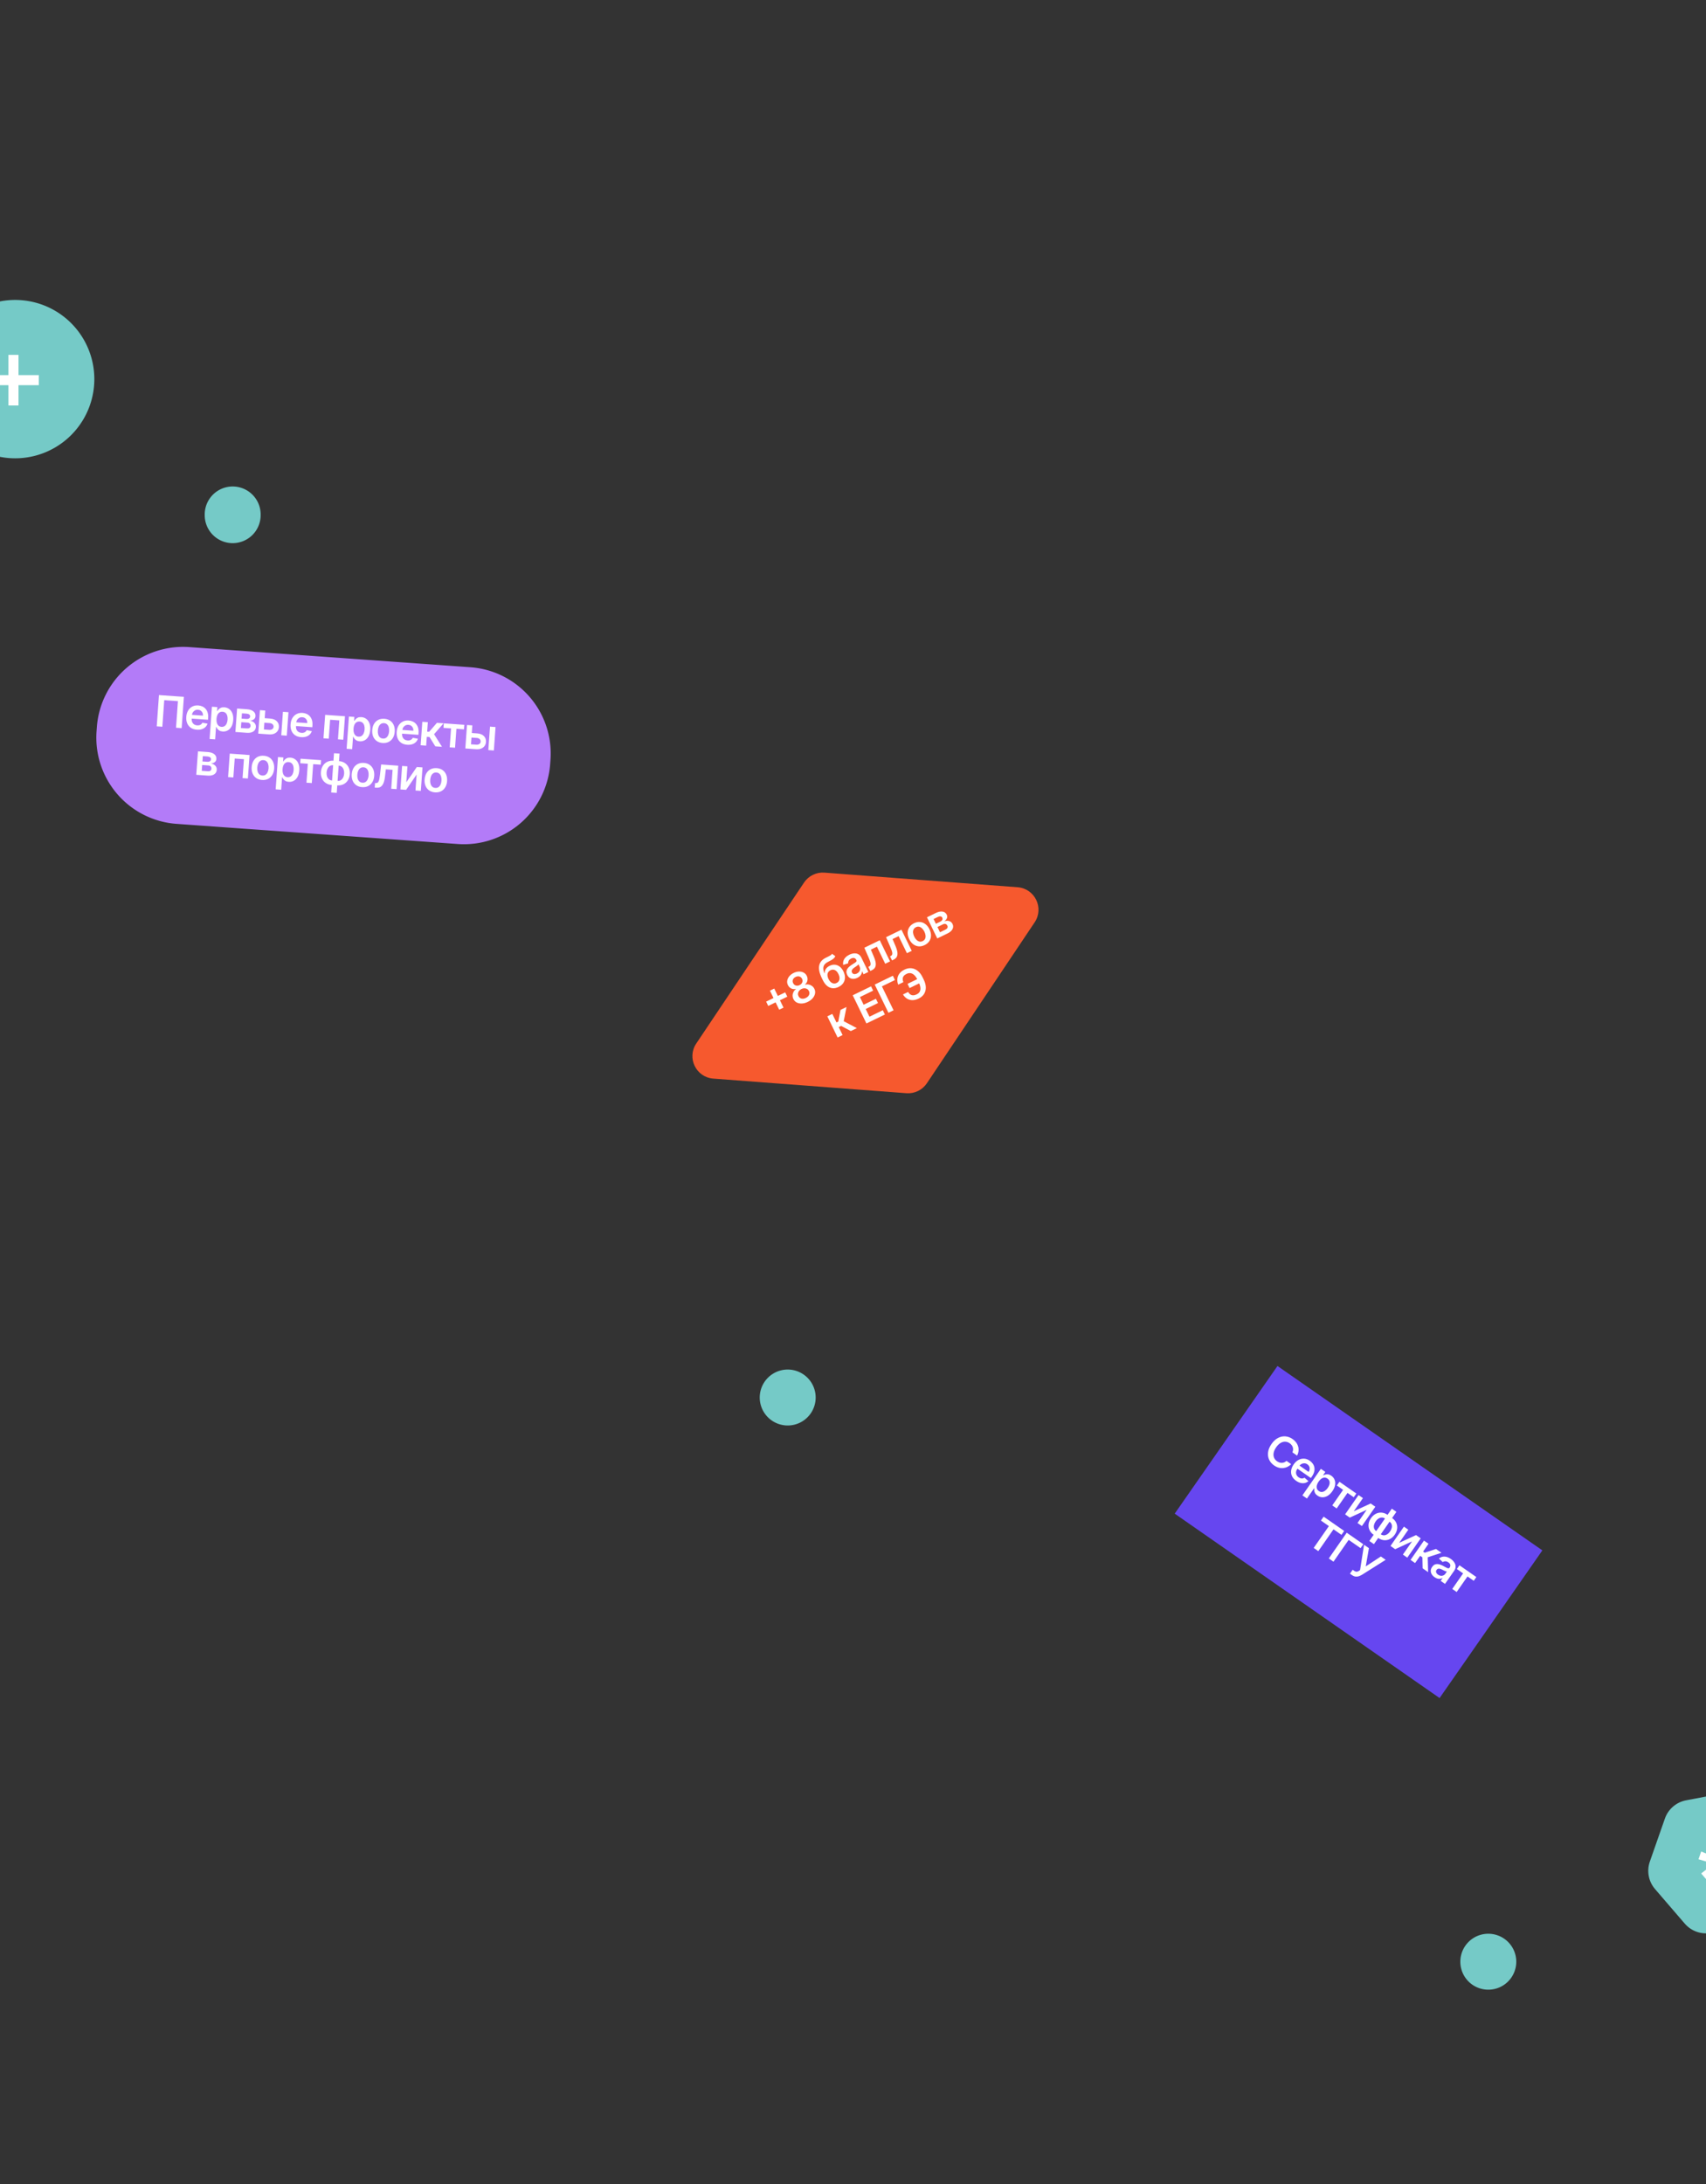 <svg width="375" height="480" viewBox="0 0 375 480" fill="none" xmlns="http://www.w3.org/2000/svg" style="">
<rect x="0" y="0" width="375" height="480" fill="#333333" stroke="none"/>
<path d="M-35.301 82.371C-36.249 82.371 -41.097 83.068 -41.702 81.856C-43.726 77.808 -32.641 80.162 -28.164 80.826C2.51 85.381 32.897 93.337 62.338 102.826C79.835 108.466 97.428 114.135 114.064 121.957C115.983 122.859 150.549 136.529 139.376 151.683C134.731 157.983 110.265 164.596 104.426 165.589C90.604 167.941 72.437 167.628 58.586 165.957C46.399 164.487 27.364 161.732 17.382 153.081C7 144.083 17.208 129.031 25.439 122.95C47.097 106.949 78.156 113.101 100.673 123.429C147.511 144.912 182.976 186.627 209.349 229.75C218.588 244.857 237.221 274.244 232.232 294.573C226.772 316.824 185.208 309.176 170.941 307.008C165.01 306.107 159.139 304.776 153.356 303.182C148.918 301.959 139.082 299.578 141.693 295.787C145.117 290.817 162.65 291.118 163.51 291.115C187.701 291.032 205.822 293.859 229.841 301.085C274.463 314.511 320.109 336.529 341.939 380.734C346.799 390.577 355.457 421.887 341.718 433.491C332.489 441.285 319.812 425.269 318.982 419.584C314.308 387.557 402.718 414.199 411.25 417.082C467.605 436.125 506.843 477.31 552.08 513.471" stroke="#75CAC7" stroke-width="2" stroke-linecap="round" class="HgeTzDkY_0"></path>
<path fill="#75CAC7" stroke="white" stroke-width="4" d="M-14.07,83.324A17.402,17.402 0,1,1 20.734,83.324A17.402,17.402 0,1,1 -14.07,83.324" class="HgeTzDkY_1"></path>
<path d="M1.857 89.115V77.992H4.07V89.115H1.857ZM-2.594 84.656V82.443H8.529V84.656H-2.594Z" fill="white" class="HgeTzDkY_2"></path>
<path width="70.939" height="39.543" transform="rotate(34.839 280.806 300.216)" fill="#6646F0" d="M280.806 300.216 L351.745 300.216 L351.745 339.759 L280.806 339.759 Z" class="HgeTzDkY_3"></path>
<path d="M285.118 319.915L284.084 319.196C284.173 319.006 284.223 318.818 284.235 318.632C284.248 318.444 284.228 318.263 284.174 318.089C284.12 317.915 284.034 317.752 283.915 317.601C283.799 317.449 283.654 317.313 283.481 317.193C283.174 316.979 282.847 316.866 282.502 316.856C282.158 316.843 281.816 316.938 281.475 317.141C281.135 317.342 280.818 317.656 280.521 318.081C280.22 318.514 280.034 318.925 279.962 319.315C279.893 319.705 279.924 320.057 280.054 320.372C280.188 320.687 280.408 320.951 280.714 321.163C280.883 321.281 281.057 321.369 281.235 321.428C281.416 321.486 281.596 321.511 281.776 321.505C281.957 321.5 282.133 321.461 282.304 321.389C282.476 321.317 282.636 321.21 282.783 321.066L283.812 321.79C283.586 322.032 283.327 322.226 283.034 322.372C282.743 322.52 282.431 322.612 282.099 322.649C281.769 322.684 281.43 322.656 281.083 322.565C280.738 322.472 280.397 322.308 280.059 322.074C279.562 321.728 279.199 321.304 278.968 320.802C278.738 320.3 278.662 319.753 278.74 319.162C278.818 318.571 279.068 317.972 279.491 317.364C279.915 316.754 280.391 316.312 280.919 316.037C281.448 315.76 281.988 315.642 282.539 315.684C283.089 315.725 283.611 315.918 284.105 316.261C284.42 316.481 284.682 316.729 284.891 317.005C285.1 317.282 285.251 317.58 285.344 317.899C285.438 318.216 285.467 318.545 285.431 318.886C285.399 319.228 285.295 319.57 285.118 319.915ZM284.912 325.46C284.487 325.164 284.181 324.819 283.995 324.427C283.812 324.035 283.751 323.618 283.812 323.176C283.874 322.733 284.06 322.29 284.369 321.846C284.672 321.409 285.022 321.084 285.417 320.87C285.816 320.655 286.229 320.56 286.657 320.584C287.087 320.607 287.504 320.76 287.91 321.042C288.171 321.224 288.388 321.438 288.561 321.684C288.738 321.93 288.854 322.202 288.911 322.502C288.97 322.802 288.956 323.124 288.871 323.466C288.787 323.807 288.616 324.163 288.357 324.535L288.143 324.842L284.665 322.421L285.134 321.747L287.654 323.501C287.785 323.308 287.862 323.109 287.885 322.903C287.909 322.696 287.879 322.498 287.794 322.31C287.71 322.124 287.573 321.964 287.381 321.83C287.177 321.688 286.962 321.613 286.739 321.605C286.516 321.595 286.306 321.64 286.107 321.74C285.913 321.839 285.748 321.983 285.614 322.171L285.205 322.76C285.033 323.007 284.931 323.25 284.898 323.489C284.866 323.727 284.899 323.949 284.996 324.156C285.094 324.361 285.251 324.539 285.468 324.69C285.614 324.792 285.76 324.863 285.906 324.904C286.053 324.944 286.198 324.954 286.341 324.933C286.484 324.912 286.619 324.857 286.747 324.768L287.608 325.523C287.377 325.729 287.115 325.866 286.821 325.935C286.53 326.003 286.221 325.999 285.895 325.922C285.57 325.843 285.242 325.689 284.912 325.46ZM286.284 328.654L290.345 322.819L291.329 323.504L290.84 324.205L290.898 324.246C291.022 324.178 291.171 324.12 291.345 324.069C291.521 324.016 291.718 324.004 291.936 324.033C292.155 324.06 292.389 324.16 292.638 324.333C292.966 324.561 293.203 324.851 293.35 325.202C293.499 325.552 293.538 325.944 293.466 326.378C293.397 326.811 293.198 327.263 292.87 327.734C292.546 328.2 292.194 328.543 291.814 328.763C291.434 328.982 291.053 329.086 290.671 329.074C290.288 329.062 289.93 328.94 289.597 328.708C289.354 328.539 289.18 328.358 289.076 328.165C288.973 327.973 288.912 327.785 288.894 327.603C288.878 327.421 288.88 327.259 288.899 327.119L288.857 327.09L287.284 329.35L286.284 328.654ZM289.849 325.623C289.658 325.898 289.53 326.165 289.463 326.425C289.399 326.687 289.4 326.927 289.467 327.145C289.536 327.363 289.677 327.546 289.889 327.693C290.11 327.847 290.336 327.917 290.567 327.903C290.8 327.887 291.025 327.802 291.245 327.649C291.467 327.494 291.67 327.285 291.855 327.019C292.038 326.756 292.163 326.496 292.23 326.239C292.297 325.982 292.296 325.743 292.227 325.524C292.159 325.304 292.013 325.116 291.791 324.961C291.577 324.812 291.356 324.742 291.129 324.751C290.902 324.759 290.679 324.838 290.46 324.987C290.244 325.137 290.04 325.349 289.849 325.623ZM293.857 326.482L294.428 325.661L298.141 328.246L297.57 329.066L296.197 328.11L293.815 331.533L292.848 330.86L295.23 327.437L293.857 326.482ZM297.579 332.144L301.289 330.437L302.317 331.152L299.364 335.395L298.397 334.722L300.41 331.83L296.703 333.544L295.673 332.826L298.626 328.583L299.591 329.254L297.579 332.144ZM301.001 338.676L305.943 331.576L306.946 332.274L302.004 339.374L301.001 338.676ZM301.947 337.317C301.636 337.1 301.388 336.849 301.203 336.565C301.019 336.281 300.9 335.976 300.846 335.652C300.795 335.329 300.81 334.998 300.893 334.66C300.979 334.32 301.135 333.988 301.362 333.662C301.589 333.336 301.847 333.073 302.135 332.875C302.426 332.678 302.731 332.547 303.052 332.483C303.375 332.419 303.703 332.424 304.034 332.499C304.365 332.573 304.686 332.719 304.997 332.935L305.21 333.083L302.16 337.465L301.947 337.317ZM302.509 336.51L302.633 336.596L304.56 333.828L304.435 333.742C304.259 333.619 304.076 333.547 303.889 333.525C303.704 333.504 303.521 333.525 303.339 333.59C303.161 333.654 302.989 333.754 302.825 333.888C302.663 334.022 302.517 334.183 302.384 334.373C302.209 334.625 302.089 334.885 302.026 335.153C301.964 335.419 301.97 335.67 302.043 335.907C302.118 336.145 302.273 336.346 302.509 336.51ZM302.95 338.015L302.737 337.866L305.787 333.485L306 333.633C306.311 333.85 306.559 334.1 306.744 334.385C306.928 334.669 307.046 334.974 307.096 335.298C307.149 335.623 307.133 335.954 307.047 336.294C306.963 336.634 306.808 336.968 306.581 337.294C306.354 337.62 306.095 337.881 305.805 338.078C305.518 338.275 305.213 338.404 304.891 338.467C304.57 338.531 304.244 338.526 303.913 338.451C303.582 338.377 303.261 338.231 302.95 338.015ZM303.512 337.208C303.69 337.332 303.872 337.405 304.056 337.427C304.241 337.449 304.422 337.428 304.601 337.363C304.781 337.3 304.952 337.202 305.114 337.068C305.276 336.933 305.424 336.77 305.556 336.58C305.731 336.328 305.852 336.069 305.917 335.802C305.982 335.536 305.977 335.284 305.902 335.046C305.83 334.807 305.676 334.605 305.438 334.44L305.314 334.353L303.387 337.121L303.512 337.208ZM307.555 339.087L311.265 337.38L312.292 338.095L309.339 342.338L308.372 341.665L310.385 338.773L306.679 340.487L305.648 339.77L308.602 335.526L309.566 336.197L307.555 339.087ZM310.055 342.837L313.008 338.593L314.008 339.289L312.816 341.002L313.181 341.256L315.649 340.432L316.854 341.27L313.832 342.259L313.917 345.525L312.707 344.683L312.657 342.274L312.168 341.933L311.055 343.533L310.055 342.837ZM315.334 346.638C315.065 346.451 314.856 346.235 314.708 345.989C314.562 345.743 314.492 345.481 314.499 345.204C314.508 344.929 314.609 344.652 314.803 344.374C314.969 344.134 315.151 343.967 315.349 343.872C315.546 343.777 315.754 343.736 315.972 343.748C316.19 343.761 316.412 343.81 316.637 343.895C316.865 343.98 317.089 344.083 317.311 344.205C317.578 344.352 317.795 344.469 317.964 344.557C318.134 344.642 318.27 344.687 318.37 344.692C318.474 344.696 318.559 344.65 318.626 344.554L318.638 344.537C318.782 344.329 318.833 344.125 318.789 343.925C318.745 343.725 318.607 343.544 318.375 343.383C318.13 343.212 317.899 343.131 317.681 343.137C317.465 343.145 317.281 343.205 317.13 343.316L316.289 342.533C316.542 342.327 316.813 342.196 317.103 342.141C317.394 342.084 317.693 342.097 317.998 342.181C318.304 342.263 318.606 342.407 318.902 342.614C319.107 342.756 319.293 342.922 319.463 343.111C319.632 343.299 319.762 343.507 319.853 343.735C319.945 343.96 319.976 344.202 319.946 344.46C319.919 344.72 319.807 344.99 319.611 345.272L317.634 348.112L316.673 347.443L317.078 346.86L317.045 346.837C316.903 346.913 316.74 346.963 316.558 346.99C316.379 347.015 316.184 347.002 315.975 346.949C315.769 346.896 315.555 346.792 315.334 346.638ZM316.105 346.084C316.306 346.224 316.508 346.306 316.71 346.329C316.914 346.35 317.101 346.322 317.273 346.245C317.446 346.169 317.587 346.052 317.696 345.896L318.044 345.396C317.995 345.4 317.925 345.387 317.834 345.356C317.745 345.327 317.649 345.289 317.545 345.241C317.441 345.194 317.34 345.145 317.241 345.095C317.142 345.045 317.056 345.002 316.983 344.965C316.82 344.881 316.663 344.821 316.513 344.785C316.363 344.749 316.225 344.749 316.1 344.784C315.975 344.818 315.868 344.899 315.778 345.028C315.65 345.212 315.62 345.398 315.689 345.586C315.759 345.773 315.897 345.939 316.105 346.084ZM320.236 344.842L320.807 344.021L324.52 346.606L323.949 347.426L322.576 346.471L320.193 349.893L319.226 349.22L321.609 345.798L320.236 344.842ZM290.357 334.187L290.955 333.328L295.469 336.47L294.871 337.329L293.122 336.112L289.782 340.91L288.766 340.203L292.106 335.404L290.357 334.187ZM299.666 339.391L299.068 340.25L296.455 338.431L293.115 343.23L292.09 342.516L296.028 336.859L299.666 339.391ZM296.735 345.865L297.335 345.003L297.659 345.228C297.804 345.329 297.939 345.391 298.062 345.414C298.185 345.437 298.303 345.429 298.415 345.389C298.529 345.351 298.642 345.293 298.754 345.215L298.961 345.076L299.835 339.509L300.907 340.255L300.208 344.263L303.534 342.083L304.589 342.818L299.428 346.074C299.199 346.21 298.966 346.322 298.729 346.412C298.493 346.499 298.244 346.529 297.981 346.502C297.722 346.474 297.441 346.356 297.139 346.145L296.735 345.865Z" fill="white" class="HgeTzDkY_4"></path>
<path width="70.939" height="39.543" transform="rotate(34.839 280.806 300.216)" stroke="white" stroke-width="4" d="M280.806 300.216 L351.745 300.216 L351.745 339.759 L280.806 339.759 Z" class="HgeTzDkY_5"></path>
<path width="99.966" height="38.95" transform="rotate(4.097 22.648 140.862)" fill="#B37BF8" d="M 41.648,140.862 L 103.614,140.862 A 19,19,0,0,1,122.614,159.862 L 122.614,160.812 A 19,19,0,0,1,103.614,179.812 L 41.648,179.812 A 19,19,0,0,1,22.648,160.812 L 22.648,159.862 A 19,19,0,0,1,41.648,140.862" class="HgeTzDkY_6"></path>
<path d="M40.422 153.154L39.929 160.03L38.694 159.941L39.112 154.1L36.104 153.884L35.685 159.726L34.45 159.637L34.943 152.762L40.422 153.154ZM43.263 160.37C42.746 160.333 42.307 160.194 41.946 159.952C41.588 159.708 41.322 159.381 41.149 158.97C40.976 158.557 40.909 158.081 40.948 157.542C40.986 157.011 41.12 156.553 41.35 156.167C41.583 155.779 41.889 155.486 42.27 155.288C42.651 155.088 43.088 155.006 43.58 155.041C43.898 155.064 44.194 155.137 44.469 155.26C44.746 155.381 44.985 155.555 45.187 155.784C45.391 156.012 45.544 156.295 45.646 156.633C45.748 156.969 45.783 157.363 45.75 157.815L45.724 158.188L41.497 157.885L41.556 157.066L44.617 157.285C44.632 157.052 44.596 156.841 44.511 156.653C44.425 156.462 44.298 156.308 44.129 156.19C43.962 156.073 43.762 156.005 43.529 155.989C43.281 155.971 43.058 156.016 42.862 156.123C42.665 156.228 42.507 156.375 42.388 156.562C42.271 156.747 42.204 156.955 42.185 157.185L42.134 157.9C42.112 158.2 42.149 158.461 42.243 158.684C42.337 158.904 42.479 159.079 42.668 159.207C42.857 159.333 43.083 159.406 43.347 159.424C43.524 159.437 43.686 159.424 43.833 159.385C43.98 159.344 44.109 159.278 44.221 159.187C44.334 159.096 44.422 158.979 44.486 158.838L45.611 159.047C45.518 159.341 45.363 159.594 45.146 159.803C44.931 160.01 44.663 160.164 44.343 160.265C44.023 160.364 43.663 160.399 43.263 160.37ZM46.074 162.414L46.582 155.323L47.777 155.409L47.716 156.262L47.787 156.267C47.858 156.146 47.956 156.019 48.081 155.886C48.205 155.751 48.368 155.64 48.57 155.554C48.772 155.465 49.024 155.431 49.327 155.452C49.725 155.481 50.077 155.609 50.382 155.835C50.69 156.06 50.924 156.377 51.084 156.786C51.245 157.194 51.306 157.684 51.265 158.257C51.224 158.823 51.097 159.298 50.883 159.681C50.669 160.064 50.394 160.348 50.059 160.533C49.724 160.718 49.354 160.796 48.949 160.767C48.654 160.746 48.412 160.679 48.224 160.567C48.037 160.454 47.889 160.325 47.78 160.177C47.674 160.028 47.593 159.888 47.537 159.758L47.486 159.755L47.29 162.501L46.074 162.414ZM47.589 157.987C47.565 158.321 47.592 158.616 47.667 158.873C47.746 159.131 47.869 159.337 48.038 159.491C48.21 159.642 48.424 159.727 48.681 159.746C48.95 159.765 49.18 159.71 49.372 159.579C49.563 159.447 49.714 159.258 49.824 159.014C49.936 158.768 50.004 158.484 50.027 158.162C50.05 157.842 50.024 157.554 49.95 157.299C49.876 157.044 49.754 156.84 49.582 156.686C49.411 156.532 49.19 156.445 48.919 156.426C48.66 156.407 48.434 156.459 48.243 156.583C48.052 156.706 47.901 156.888 47.789 157.127C47.68 157.367 47.613 157.654 47.589 157.987ZM51.743 160.876L52.113 155.72L54.278 155.875C54.889 155.918 55.363 156.075 55.699 156.344C56.037 156.614 56.191 156.967 56.16 157.403C56.139 157.692 56.021 157.921 55.807 158.09C55.594 158.257 55.314 158.359 54.965 158.397C55.234 158.439 55.466 158.524 55.662 158.653C55.859 158.782 56.01 158.943 56.113 159.138C56.216 159.332 56.259 159.55 56.242 159.791C56.221 160.076 56.129 160.317 55.963 160.517C55.801 160.715 55.573 160.861 55.281 160.957C54.99 161.051 54.644 161.084 54.241 161.055L51.743 160.876ZM52.95 160.001L54.31 160.098C54.533 160.114 54.713 160.074 54.848 159.978C54.983 159.88 55.057 159.739 55.071 159.556C55.086 159.343 55.034 159.172 54.915 159.042C54.796 158.909 54.625 158.835 54.401 158.819L53.042 158.722L52.95 160.001ZM53.098 157.936L54.149 158.012C54.314 158.023 54.458 158.01 54.58 157.972C54.702 157.931 54.798 157.869 54.867 157.786C54.936 157.701 54.975 157.597 54.983 157.474C54.996 157.297 54.933 157.153 54.795 157.042C54.659 156.931 54.464 156.867 54.208 156.848L53.181 156.775L53.098 157.936ZM57.838 157.817L59.358 157.926C60.017 157.973 60.514 158.169 60.852 158.515C61.189 158.861 61.34 159.294 61.305 159.813C61.279 160.151 61.175 160.445 60.992 160.695C60.813 160.945 60.563 161.135 60.243 161.262C59.926 161.388 59.548 161.435 59.109 161.404L56.766 161.236L57.135 156.079L58.307 156.163L58.009 160.323L59.181 160.407C59.445 160.426 59.667 160.374 59.846 160.252C60.026 160.128 60.124 159.959 60.139 159.747C60.155 159.523 60.083 159.334 59.923 159.181C59.763 159.028 59.551 158.942 59.287 158.923L57.766 158.814L57.838 157.817ZM61.822 161.598L62.191 156.441L63.407 156.529L63.037 161.685L61.822 161.598ZM66.188 162.012C65.671 161.975 65.232 161.836 64.871 161.594C64.513 161.35 64.248 161.023 64.075 160.612C63.902 160.199 63.834 159.723 63.873 159.184C63.911 158.653 64.045 158.195 64.275 157.809C64.508 157.421 64.815 157.128 65.195 156.93C65.576 156.73 66.013 156.648 66.505 156.683C66.823 156.706 67.12 156.779 67.394 156.902C67.671 157.023 67.911 157.198 68.112 157.426C68.317 157.654 68.47 157.937 68.571 158.275C68.673 158.611 68.708 159.005 68.676 159.457L68.649 159.83L64.422 159.527L64.481 158.708L67.543 158.927C67.557 158.694 67.522 158.484 67.436 158.295C67.351 158.105 67.224 157.95 67.054 157.833C66.887 157.715 66.687 157.648 66.454 157.631C66.206 157.613 65.984 157.658 65.787 157.765C65.59 157.871 65.433 158.017 65.313 158.204C65.197 158.389 65.129 158.597 65.11 158.827L65.059 159.542C65.037 159.842 65.074 160.103 65.168 160.326C65.263 160.547 65.404 160.721 65.593 160.849C65.782 160.975 66.008 161.048 66.272 161.067C66.449 161.079 66.611 161.066 66.758 161.027C66.905 160.986 67.034 160.92 67.147 160.829C67.259 160.738 67.347 160.622 67.411 160.48L68.537 160.689C68.444 160.984 68.288 161.236 68.071 161.445C67.856 161.652 67.588 161.806 67.269 161.907C66.949 162.006 66.588 162.041 66.188 162.012ZM71.105 162.263L71.474 157.106L75.829 157.418L75.459 162.575L74.288 162.491L74.585 158.331L72.564 158.187L72.266 162.346L71.105 162.263ZM76.192 164.571L76.7 157.481L77.895 157.566L77.834 158.419L77.905 158.424C77.976 158.303 78.074 158.176 78.199 158.044C78.323 157.909 78.486 157.798 78.688 157.711C78.89 157.622 79.142 157.588 79.445 157.61C79.843 157.638 80.195 157.766 80.5 157.993C80.808 158.217 81.042 158.534 81.201 158.944C81.364 159.351 81.424 159.842 81.383 160.414C81.342 160.981 81.215 161.455 81.001 161.838C80.787 162.221 80.512 162.505 80.177 162.69C79.842 162.875 79.472 162.954 79.067 162.925C78.772 162.903 78.53 162.837 78.343 162.724C78.155 162.612 78.007 162.482 77.898 162.335C77.792 162.185 77.711 162.046 77.655 161.916L77.604 161.912L77.408 164.658L76.192 164.571ZM77.707 160.144C77.683 160.478 77.71 160.773 77.785 161.031C77.864 161.288 77.987 161.494 78.156 161.648C78.328 161.8 78.542 161.885 78.799 161.903C79.068 161.922 79.298 161.867 79.49 161.737C79.681 161.604 79.832 161.416 79.942 161.172C80.054 160.926 80.121 160.641 80.145 160.319C80.168 159.999 80.142 159.711 80.068 159.456C79.994 159.201 79.871 158.997 79.7 158.843C79.529 158.689 79.308 158.602 79.037 158.583C78.778 158.564 78.552 158.617 78.361 158.74C78.17 158.864 78.019 159.045 77.907 159.285C77.798 159.524 77.731 159.811 77.707 160.144ZM84.103 163.295C83.6 163.259 83.171 163.117 82.818 162.869C82.465 162.621 82.2 162.291 82.025 161.878C81.852 161.465 81.785 160.992 81.823 160.46C81.861 159.927 81.995 159.467 82.225 159.081C82.458 158.695 82.766 158.405 83.152 158.209C83.537 158.014 83.981 157.935 84.485 157.971C84.988 158.007 85.417 158.149 85.77 158.397C86.124 158.645 86.387 158.977 86.56 159.392C86.734 159.807 86.803 160.281 86.765 160.813C86.727 161.346 86.591 161.804 86.359 162.188C86.129 162.572 85.822 162.862 85.436 163.057C85.051 163.252 84.607 163.331 84.103 163.295ZM84.18 162.322C84.453 162.342 84.687 162.283 84.881 162.146C85.075 162.007 85.226 161.813 85.334 161.565C85.444 161.316 85.51 161.035 85.533 160.722C85.555 160.406 85.53 160.118 85.457 159.856C85.385 159.592 85.264 159.378 85.091 159.212C84.918 159.047 84.696 158.954 84.422 158.935C84.143 158.915 83.904 158.974 83.708 159.113C83.513 159.252 83.361 159.447 83.251 159.698C83.143 159.947 83.078 160.229 83.055 160.544C83.033 160.858 83.057 161.145 83.129 161.407C83.202 161.668 83.325 161.882 83.498 162.047C83.673 162.211 83.9 162.302 84.18 162.322ZM89.511 163.683C88.994 163.646 88.555 163.506 88.194 163.264C87.836 163.021 87.57 162.693 87.397 162.283C87.224 161.87 87.157 161.394 87.196 160.854C87.234 160.324 87.368 159.866 87.598 159.48C87.831 159.091 88.137 158.798 88.518 158.601C88.899 158.401 89.336 158.318 89.828 158.354C90.146 158.376 90.442 158.449 90.717 158.573C90.994 158.694 91.233 158.868 91.435 159.096C91.639 159.325 91.792 159.608 91.894 159.946C91.996 160.282 92.031 160.676 91.998 161.128L91.972 161.5L87.745 161.198L87.804 160.378L90.865 160.598C90.88 160.365 90.844 160.154 90.759 159.966C90.673 159.775 90.546 159.621 90.377 159.503C90.21 159.385 90.01 159.318 89.777 159.302C89.529 159.284 89.306 159.329 89.109 159.436C88.913 159.541 88.755 159.687 88.636 159.874C88.519 160.06 88.452 160.267 88.433 160.498L88.382 161.213C88.36 161.513 88.397 161.774 88.491 161.997C88.585 162.217 88.727 162.392 88.916 162.52C89.105 162.646 89.331 162.718 89.595 162.737C89.772 162.75 89.934 162.737 90.081 162.698C90.228 162.657 90.357 162.59 90.469 162.499C90.582 162.409 90.67 162.292 90.734 162.151L91.859 162.359C91.766 162.654 91.611 162.906 91.394 163.116C91.179 163.323 90.911 163.477 90.591 163.578C90.271 163.676 89.911 163.711 89.511 163.683ZM92.461 163.793L92.83 158.636L94.045 158.723L93.896 160.805L94.34 160.836L96.04 158.866L97.503 158.971L95.412 161.365L97.154 164.129L95.684 164.024L94.409 161.979L93.815 161.936L93.676 163.88L92.461 163.793ZM97.481 159.972L97.552 158.974L102.064 159.298L101.993 160.295L100.325 160.175L100.027 164.335L98.852 164.251L99.15 160.091L97.481 159.972ZM103.356 161.077L104.877 161.186C105.535 161.233 106.033 161.43 106.37 161.776C106.708 162.122 106.859 162.554 106.824 163.074C106.798 163.412 106.693 163.705 106.511 163.956C106.331 164.206 106.081 164.395 105.762 164.523C105.445 164.649 105.067 164.696 104.628 164.664L102.285 164.497L102.654 159.34L103.826 159.424L103.528 163.583L104.699 163.667C104.964 163.686 105.185 163.635 105.365 163.512C105.545 163.388 105.643 163.22 105.658 163.007C105.674 162.783 105.602 162.595 105.442 162.442C105.282 162.288 105.07 162.202 104.806 162.183L103.285 162.074L103.356 161.077ZM107.341 164.859L107.71 159.702L108.925 159.789L108.556 164.946L107.341 164.859ZM43.144 170.286L43.514 165.129L45.679 165.284C46.29 165.328 46.763 165.485 47.1 165.754C47.438 166.023 47.592 166.376 47.56 166.813C47.54 167.101 47.422 167.33 47.207 167.499C46.995 167.666 46.715 167.769 46.365 167.807C46.635 167.849 46.867 167.934 47.062 168.063C47.26 168.192 47.411 168.353 47.514 168.547C47.617 168.741 47.66 168.959 47.642 169.201C47.622 169.485 47.529 169.727 47.364 169.927C47.202 170.124 46.974 170.271 46.681 170.367C46.391 170.461 46.045 170.494 45.642 170.465L43.144 170.286ZM44.351 169.411L45.71 169.508C45.934 169.524 46.114 169.484 46.249 169.388C46.384 169.29 46.458 169.149 46.471 168.965C46.487 168.753 46.435 168.581 46.316 168.451C46.197 168.319 46.026 168.245 45.802 168.229L44.442 168.131L44.351 169.411ZM44.499 167.346L45.549 167.421C45.715 167.433 45.859 167.42 45.981 167.381C46.103 167.34 46.199 167.279 46.267 167.196C46.337 167.111 46.376 167.007 46.384 166.884C46.397 166.707 46.334 166.563 46.196 166.452C46.06 166.341 45.864 166.276 45.609 166.258L44.582 166.184L44.499 167.346ZM50.134 170.787L50.503 165.63L54.857 165.942L54.488 171.098L53.316 171.015L53.614 166.855L51.593 166.71L51.295 170.87L50.134 170.787ZM57.602 171.423C57.098 171.387 56.67 171.245 56.316 170.997C55.963 170.749 55.698 170.418 55.523 170.005C55.35 169.592 55.283 169.119 55.321 168.587C55.359 168.054 55.493 167.595 55.724 167.208C55.956 166.822 56.265 166.532 56.65 166.337C57.035 166.142 57.48 166.062 57.983 166.098C58.487 166.134 58.915 166.276 59.269 166.524C59.622 166.772 59.885 167.104 60.058 167.519C60.233 167.934 60.301 168.408 60.263 168.941C60.225 169.473 60.09 169.932 59.858 170.315C59.627 170.699 59.32 170.989 58.935 171.184C58.55 171.379 58.105 171.459 57.602 171.423ZM57.678 170.45C57.951 170.469 58.185 170.411 58.379 170.274C58.574 170.135 58.725 169.941 58.832 169.692C58.943 169.443 59.009 169.163 59.031 168.849C59.054 168.534 59.028 168.245 58.955 167.983C58.884 167.719 58.762 167.505 58.589 167.34C58.417 167.174 58.194 167.082 57.921 167.062C57.641 167.042 57.403 167.102 57.206 167.24C57.012 167.379 56.859 167.574 56.749 167.825C56.641 168.074 56.576 168.356 56.553 168.672C56.531 168.985 56.556 169.272 56.627 169.534C56.7 169.796 56.823 170.009 56.996 170.175C57.171 170.338 57.398 170.43 57.678 170.45ZM60.595 173.48L61.102 166.389L62.298 166.475L62.237 167.327L62.307 167.332C62.379 167.212 62.477 167.085 62.601 166.952C62.725 166.817 62.889 166.706 63.09 166.619C63.292 166.53 63.545 166.497 63.847 166.518C64.245 166.547 64.597 166.674 64.903 166.901C65.21 167.125 65.444 167.442 65.604 167.852C65.766 168.26 65.826 168.75 65.785 169.323C65.745 169.889 65.617 170.364 65.403 170.746C65.189 171.129 64.915 171.413 64.579 171.599C64.245 171.784 63.874 171.862 63.469 171.833C63.174 171.812 62.932 171.745 62.745 171.633C62.557 171.52 62.409 171.39 62.3 171.243C62.194 171.094 62.113 170.954 62.057 170.824L62.007 170.82L61.81 173.567L60.595 173.48ZM62.11 169.053C62.086 169.386 62.112 169.682 62.188 169.939C62.266 170.197 62.39 170.402 62.559 170.556C62.73 170.708 62.944 170.793 63.202 170.812C63.47 170.831 63.7 170.775 63.892 170.645C64.084 170.512 64.234 170.324 64.344 170.08C64.456 169.834 64.524 169.55 64.547 169.227C64.57 168.907 64.544 168.62 64.47 168.365C64.396 168.11 64.274 167.905 64.103 167.751C63.931 167.597 63.71 167.511 63.44 167.491C63.18 167.473 62.955 167.525 62.764 167.649C62.572 167.772 62.421 167.954 62.309 168.193C62.2 168.433 62.133 168.719 62.11 169.053ZM65.993 167.742L66.065 166.745L70.577 167.068L70.505 168.065L68.837 167.945L68.539 172.105L67.364 172.021L67.662 167.861L65.993 167.742ZM72.799 174.172L73.417 165.544L74.636 165.631L74.018 174.259L72.799 174.172ZM72.918 172.52C72.539 172.493 72.198 172.404 71.894 172.254C71.59 172.104 71.332 171.903 71.12 171.652C70.911 171.401 70.755 171.108 70.653 170.775C70.554 170.439 70.518 170.074 70.546 169.677C70.575 169.281 70.662 168.924 70.809 168.606C70.957 168.288 71.153 168.02 71.396 167.801C71.641 167.58 71.925 167.417 72.248 167.312C72.57 167.207 72.921 167.168 73.299 167.195L73.557 167.214L73.176 172.538L72.918 172.52ZM72.988 171.539L73.139 171.55L73.38 168.186L73.229 168.176C73.014 168.16 72.82 168.191 72.648 168.269C72.479 168.345 72.332 168.457 72.209 168.605C72.088 168.752 71.992 168.925 71.919 169.124C71.849 169.322 71.805 169.536 71.788 169.766C71.767 170.073 71.797 170.357 71.879 170.62C71.962 170.88 72.095 171.093 72.279 171.259C72.465 171.426 72.701 171.519 72.988 171.539ZM74.136 172.607L73.878 172.589L74.259 167.264L74.517 167.283C74.896 167.31 75.237 167.398 75.541 167.548C75.845 167.698 76.102 167.9 76.311 168.153C76.522 168.405 76.678 168.698 76.778 169.034C76.88 169.37 76.916 169.736 76.888 170.132C76.86 170.528 76.771 170.885 76.623 171.203C76.476 171.518 76.28 171.785 76.035 172.004C75.792 172.223 75.51 172.385 75.187 172.49C74.865 172.595 74.514 172.634 74.136 172.607ZM74.206 171.627C74.424 171.642 74.617 171.612 74.787 171.537C74.956 171.461 75.101 171.35 75.222 171.203C75.345 171.057 75.442 170.885 75.512 170.688C75.583 170.488 75.626 170.273 75.643 170.042C75.665 169.736 75.635 169.451 75.555 169.189C75.475 168.927 75.342 168.713 75.156 168.546C74.972 168.378 74.736 168.284 74.447 168.263L74.296 168.252L74.055 171.616L74.206 171.627ZM79.594 172.998C79.091 172.962 78.662 172.82 78.309 172.572C77.956 172.324 77.691 171.993 77.516 171.58C77.343 171.168 77.276 170.695 77.314 170.162C77.352 169.629 77.486 169.17 77.716 168.784C77.949 168.398 78.258 168.107 78.643 167.912C79.028 167.717 79.472 167.637 79.976 167.674C80.48 167.71 80.908 167.852 81.261 168.1C81.615 168.348 81.878 168.679 82.051 169.094C82.226 169.51 82.294 169.983 82.256 170.516C82.218 171.049 82.082 171.507 81.85 171.891C81.62 172.275 81.313 172.564 80.928 172.759C80.542 172.955 80.098 173.034 79.594 172.998ZM79.671 172.025C79.944 172.045 80.178 171.986 80.372 171.849C80.566 171.71 80.718 171.516 80.825 171.267C80.935 171.019 81.001 170.738 81.024 170.425C81.047 170.109 81.021 169.82 80.948 169.559C80.877 169.295 80.755 169.08 80.582 168.915C80.409 168.75 80.187 168.657 79.914 168.638C79.634 168.617 79.396 168.677 79.199 168.816C79.004 168.955 78.852 169.15 78.742 169.401C78.634 169.649 78.569 169.931 78.546 170.247C78.524 170.56 78.548 170.848 78.62 171.109C78.693 171.371 78.816 171.585 78.989 171.75C79.164 171.913 79.391 172.005 79.671 172.025ZM82.37 173.096L82.435 172.095L82.613 172.107C82.747 172.117 82.862 172.095 82.959 172.041C83.055 171.987 83.138 171.892 83.209 171.755C83.279 171.616 83.34 171.427 83.391 171.188C83.442 170.949 83.487 170.649 83.526 170.29L83.78 168.014L87.54 168.283L87.171 173.44L85.996 173.355L86.294 169.196L84.813 169.09L84.614 170.746C84.563 171.174 84.488 171.543 84.389 171.853C84.293 172.161 84.169 172.412 84.018 172.606C83.869 172.8 83.689 172.94 83.478 173.027C83.268 173.11 83.024 173.142 82.746 173.123L82.37 173.096ZM89.306 171.939L91.622 168.575L92.871 168.665L92.502 173.821L91.327 173.737L91.578 170.222L89.269 173.59L88.016 173.5L88.386 168.343L89.558 168.427L89.306 171.939ZM95.614 174.146C95.11 174.109 94.682 173.967 94.328 173.719C93.975 173.471 93.71 173.141 93.535 172.728C93.362 172.315 93.295 171.842 93.333 171.31C93.371 170.777 93.505 170.318 93.736 169.931C93.968 169.545 94.277 169.255 94.662 169.06C95.047 168.864 95.491 168.785 95.995 168.821C96.499 168.857 96.927 168.999 97.281 169.247C97.634 169.495 97.897 169.827 98.07 170.242C98.245 170.657 98.313 171.131 98.275 171.664C98.237 172.196 98.102 172.655 97.869 173.038C97.639 173.422 97.332 173.712 96.947 173.907C96.562 174.102 96.117 174.182 95.614 174.146ZM95.69 173.172C95.963 173.192 96.197 173.133 96.391 172.997C96.585 172.857 96.737 172.664 96.844 172.415C96.954 172.166 97.021 171.885 97.043 171.572C97.066 171.256 97.04 170.968 96.967 170.706C96.896 170.442 96.774 170.228 96.601 170.062C96.429 169.897 96.206 169.805 95.933 169.785C95.653 169.765 95.415 169.824 95.218 169.963C95.024 170.102 94.871 170.297 94.761 170.548C94.653 170.797 94.588 171.079 94.566 171.395C94.543 171.708 94.567 171.995 94.639 172.257C94.712 172.519 94.835 172.732 95.008 172.897C95.183 173.061 95.41 173.152 95.69 173.172Z" fill="white" class="HgeTzDkY_7"></path>
<path width="99.966" height="38.95" transform="rotate(4.097 22.648 140.862)" stroke="white" stroke-width="4" d="M 41.648,140.862 L 103.614,140.862 A 19,19,0,0,1,122.614,159.862 L 122.614,160.812 A 19,19,0,0,1,103.614,179.812 L 41.648,179.812 A 19,19,0,0,1,22.648,160.812 L 22.648,159.862 A 19,19,0,0,1,41.648,140.862" class="HgeTzDkY_8"></path>
<path d="M153.044 229.348C150.929 232.505 153.003 236.77 156.792 237.057L199.244 240.267C201.027 240.402 202.745 239.566 203.741 238.08L227.431 202.708C229.545 199.551 227.471 195.286 223.682 194.999L181.231 191.789C179.447 191.654 177.729 192.49 176.734 193.976L153.044 229.348Z" fill="#F6592E" stroke="white" stroke-width="4" class="HgeTzDkY_9"></path>
<path d="M171.277 221.918L169.24 217.729L170.19 217.267L172.227 221.456L171.277 221.918ZM168.87 221.086L168.408 220.136L172.597 218.099L173.059 219.049L168.87 221.086ZM177.558 220.196C177.108 220.415 176.672 220.534 176.249 220.552C175.829 220.57 175.456 220.495 175.13 220.329C174.806 220.16 174.564 219.907 174.403 219.571C174.274 219.312 174.214 219.045 174.223 218.772C174.232 218.498 174.3 218.241 174.425 218C174.551 217.757 174.725 217.556 174.948 217.398L174.927 217.355C174.574 217.44 174.237 217.403 173.915 217.245C173.595 217.084 173.354 216.835 173.193 216.499C173.036 216.181 172.987 215.854 173.045 215.516C173.102 215.179 173.253 214.862 173.496 214.567C173.738 214.269 174.06 214.023 174.462 213.828C174.859 213.634 175.249 213.535 175.63 213.529C176.013 213.52 176.354 213.597 176.656 213.76C176.959 213.922 177.188 214.162 177.343 214.481C177.506 214.816 177.55 215.16 177.475 215.514C177.401 215.864 177.224 216.151 176.946 216.374L176.967 216.416C177.228 216.339 177.492 216.326 177.757 216.38C178.024 216.43 178.267 216.536 178.488 216.698C178.711 216.859 178.886 217.069 179.013 217.33C179.176 217.665 179.222 218.012 179.153 218.373C179.083 218.731 178.911 219.071 178.638 219.391C178.366 219.71 178.006 219.978 177.558 220.196ZM177.138 219.331C177.37 219.218 177.552 219.08 177.686 218.918C177.818 218.754 177.896 218.576 177.92 218.385C177.944 218.193 177.911 218.002 177.821 217.812C177.723 217.615 177.587 217.465 177.412 217.363C177.239 217.258 177.044 217.204 176.828 217.202C176.615 217.198 176.398 217.25 176.178 217.357C175.956 217.465 175.779 217.605 175.648 217.776C175.517 217.947 175.438 218.134 175.411 218.336C175.386 218.536 175.423 218.734 175.521 218.93C175.611 219.121 175.739 219.266 175.904 219.365C176.069 219.462 176.256 219.51 176.467 219.507C176.68 219.503 176.903 219.444 177.138 219.331ZM175.764 216.507C175.954 216.414 176.103 216.294 176.211 216.147C176.321 215.999 176.385 215.835 176.403 215.657C176.421 215.479 176.387 215.299 176.302 215.119C176.214 214.942 176.096 214.807 175.948 214.714C175.8 214.619 175.634 214.571 175.451 214.57C175.268 214.567 175.08 214.612 174.889 214.705C174.693 214.801 174.538 214.922 174.425 215.069C174.313 215.213 174.249 215.373 174.232 215.549C174.216 215.721 174.252 215.896 174.341 216.072C174.426 216.253 174.543 216.392 174.693 216.489C174.843 216.583 175.011 216.633 175.197 216.64C175.383 216.644 175.573 216.6 175.764 216.507ZM182.89 209.625L183.615 210.148C183.537 210.33 183.427 210.489 183.285 210.623C183.143 210.756 182.963 210.886 182.745 211.012C182.528 211.136 182.266 211.275 181.96 211.431C181.617 211.608 181.366 211.812 181.206 212.042C181.045 212.272 180.968 212.54 180.972 212.847C180.976 213.153 181.053 213.507 181.205 213.91L181.256 213.885C181.263 213.53 181.361 213.214 181.551 212.937C181.741 212.66 182.012 212.435 182.365 212.264C182.751 212.076 183.133 211.998 183.512 212.028C183.892 212.055 184.244 212.192 184.569 212.439C184.895 212.684 185.171 213.039 185.397 213.503C185.629 213.981 185.741 214.44 185.732 214.878C185.723 215.314 185.598 215.708 185.36 216.059C185.123 216.408 184.779 216.693 184.327 216.913C183.877 217.132 183.437 217.224 183.009 217.19C182.582 217.153 182.184 216.986 181.815 216.689C181.447 216.389 181.125 215.956 180.849 215.389L180.646 214.971C180.115 213.877 179.921 212.962 180.067 212.225C180.213 211.488 180.684 210.919 181.48 210.52C181.716 210.4 181.928 210.295 182.117 210.206C182.308 210.116 182.469 210.026 182.6 209.938C182.732 209.849 182.828 209.744 182.89 209.625ZM183.906 216.032C184.13 215.923 184.295 215.771 184.403 215.577C184.51 215.38 184.554 215.154 184.537 214.898C184.522 214.641 184.443 214.366 184.301 214.073C184.16 213.785 183.997 213.561 183.81 213.403C183.622 213.242 183.42 213.148 183.205 213.121C182.989 213.093 182.769 213.134 182.543 213.244C182.373 213.327 182.235 213.431 182.13 213.557C182.024 213.683 181.952 213.828 181.914 213.991C181.876 214.155 181.873 214.332 181.904 214.524C181.935 214.716 182.001 214.922 182.103 215.142C182.316 215.58 182.584 215.88 182.908 216.042C183.23 216.202 183.563 216.199 183.906 216.032ZM188.464 214.905C188.169 215.048 187.878 215.125 187.591 215.134C187.305 215.141 187.043 215.074 186.805 214.933C186.568 214.791 186.376 214.568 186.228 214.263C186.1 214 186.043 213.76 186.057 213.541C186.07 213.323 186.136 213.121 186.253 212.937C186.371 212.753 186.522 212.583 186.706 212.429C186.891 212.271 187.091 212.125 187.305 211.991C187.564 211.83 187.773 211.698 187.931 211.593C188.089 211.486 188.195 211.39 188.248 211.305C188.302 211.216 188.303 211.119 188.252 211.014L188.244 210.996C188.133 210.768 187.979 210.624 187.783 210.565C187.587 210.505 187.362 210.538 187.108 210.661C186.839 210.792 186.655 210.954 186.554 211.147C186.456 211.34 186.418 211.529 186.441 211.715L185.348 212.067C185.291 211.746 185.309 211.445 185.403 211.165C185.495 210.883 185.652 210.629 185.875 210.404C186.096 210.176 186.369 209.984 186.694 209.826C186.918 209.717 187.154 209.635 187.401 209.579C187.649 209.524 187.894 209.512 188.136 209.544C188.378 209.573 188.604 209.664 188.815 209.816C189.028 209.967 189.21 210.197 189.36 210.505L190.873 213.617L189.82 214.129L189.509 213.491L189.473 213.508C189.469 213.67 189.434 213.837 189.368 214.008C189.303 214.177 189.196 214.34 189.048 214.497C188.901 214.651 188.706 214.787 188.464 214.905ZM188.357 213.961C188.577 213.854 188.746 213.718 188.866 213.553C188.984 213.386 189.051 213.208 189.067 213.021C189.085 212.832 189.053 212.652 188.969 212.481L188.703 211.933C188.682 211.978 188.637 212.032 188.566 212.097C188.497 212.16 188.416 212.226 188.324 212.293C188.232 212.36 188.14 212.425 188.048 212.487C187.956 212.549 187.876 212.603 187.808 212.648C187.656 212.75 187.527 212.858 187.422 212.971C187.318 213.084 187.25 213.204 187.22 213.331C187.188 213.457 187.207 213.59 187.276 213.731C187.374 213.933 187.521 214.049 187.719 214.081C187.916 214.112 188.129 214.072 188.357 213.961ZM191.313 213.403L190.868 212.504L191.029 212.426C191.15 212.367 191.239 212.29 191.295 212.196C191.351 212.101 191.375 211.977 191.368 211.823C191.36 211.668 191.318 211.473 191.242 211.241C191.166 211.008 191.056 210.726 190.91 210.396L189.991 208.298L193.381 206.649L195.642 211.298L194.582 211.814L192.758 208.063L191.424 208.712L192.079 210.246C192.25 210.642 192.37 210.999 192.439 211.317C192.51 211.632 192.529 211.911 192.495 212.155C192.463 212.397 192.378 212.609 192.238 212.789C192.098 212.967 191.902 213.117 191.652 213.238L191.313 213.403ZM196.083 211.084L195.638 210.185L195.799 210.107C195.92 210.048 196.009 209.971 196.065 209.876C196.121 209.782 196.145 209.657 196.138 209.504C196.13 209.348 196.088 209.154 196.012 208.921C195.936 208.689 195.826 208.407 195.68 208.076L194.761 205.978L198.151 204.33L200.412 208.979L199.352 209.494L197.528 205.744L196.194 206.393L196.849 207.926C197.02 208.323 197.14 208.68 197.209 208.998C197.28 209.313 197.299 209.592 197.265 209.835C197.233 210.078 197.148 210.289 197.008 210.469C196.868 210.647 196.672 210.797 196.422 210.919L196.083 211.084ZM203.246 207.713C202.792 207.934 202.35 208.025 201.92 207.987C201.49 207.949 201.096 207.795 200.737 207.526C200.381 207.255 200.086 206.879 199.853 206.399C199.619 205.919 199.505 205.454 199.511 205.004C199.519 204.554 199.641 204.148 199.877 203.786C200.113 203.424 200.458 203.133 200.912 202.912C201.366 202.691 201.808 202.6 202.238 202.638C202.668 202.676 203.062 202.831 203.419 203.104C203.778 203.376 204.075 203.752 204.308 204.232C204.542 204.713 204.654 205.177 204.645 205.625C204.638 206.073 204.517 206.478 204.281 206.839C204.045 207.201 203.7 207.492 203.246 207.713ZM202.825 206.832C203.071 206.712 203.244 206.545 203.344 206.329C203.443 206.111 203.477 205.868 203.446 205.599C203.416 205.328 203.333 205.052 203.196 204.769C203.057 204.485 202.891 204.248 202.696 204.058C202.503 203.865 202.29 203.74 202.058 203.684C201.826 203.627 201.586 203.658 201.34 203.778C201.088 203.901 200.911 204.071 200.811 204.29C200.712 204.508 200.678 204.753 200.708 205.025C200.739 205.294 200.824 205.571 200.962 205.856C201.099 206.138 201.264 206.375 201.457 206.566C201.651 206.755 201.865 206.879 202.097 206.935C202.33 206.989 202.573 206.955 202.825 206.832ZM206.019 206.252L203.758 201.603L205.71 200.654C206.261 200.386 206.75 200.284 207.175 200.349C207.603 200.413 207.913 200.642 208.104 201.035C208.231 201.296 208.243 201.553 208.142 201.806C208.042 202.057 207.85 202.286 207.567 202.494C207.821 202.396 208.065 202.353 208.299 202.367C208.534 202.379 208.745 202.444 208.932 202.56C209.118 202.677 209.264 202.844 209.37 203.062C209.495 203.318 209.536 203.574 209.493 203.83C209.451 204.082 209.327 204.323 209.122 204.552C208.918 204.779 208.634 204.981 208.271 205.157L206.019 206.252ZM206.625 204.891L207.851 204.295C208.053 204.196 208.188 204.072 208.257 203.921C208.325 203.768 208.319 203.609 208.239 203.444C208.145 203.252 208.015 203.13 207.847 203.077C207.678 203.022 207.492 203.043 207.291 203.141L206.065 203.737L206.625 204.891ZM205.72 203.029L206.668 202.568C206.817 202.496 206.935 202.412 207.021 202.318C207.107 202.222 207.158 202.12 207.177 202.014C207.194 201.906 207.175 201.796 207.121 201.685C207.044 201.526 206.918 201.433 206.742 201.406C206.569 201.378 206.367 201.42 206.137 201.531L205.211 201.982L205.72 203.029ZM184.119 228.021L181.858 223.372L182.954 222.839L183.867 224.715L184.266 224.521L184.752 221.964L186.072 221.323L185.459 224.442L188.351 225.963L187.025 226.608L184.899 225.475L184.363 225.735L185.215 227.488L184.119 228.021ZM190.453 224.941L187.439 218.742L191.47 216.781L191.928 217.723L189.019 219.137L189.838 220.82L192.538 219.507L192.995 220.449L190.295 221.762L191.118 223.454L194.051 222.027L194.509 222.969L190.453 224.941ZM196.262 214.452L196.719 215.393L193.856 216.785L196.413 222.043L195.29 222.589L192.275 216.39L196.262 214.452ZM202.117 214.954L202.566 215.877L199.936 217.156L199.487 216.233L202.117 214.954ZM198.486 218.561L199.615 218.012C199.838 218.378 200.101 218.609 200.405 218.706C200.711 218.801 201.078 218.745 201.506 218.537C201.837 218.376 202.065 218.163 202.19 217.898C202.315 217.63 202.352 217.325 202.303 216.982C202.253 216.639 202.133 216.271 201.942 215.878L201.668 215.315C201.467 214.901 201.241 214.573 200.991 214.33C200.741 214.088 200.472 213.94 200.184 213.888C199.896 213.833 199.595 213.882 199.282 214.034C198.986 214.179 198.77 214.342 198.634 214.525C198.499 214.709 198.429 214.912 198.426 215.136C198.421 215.358 198.466 215.599 198.561 215.86L197.432 216.409C197.276 215.986 197.215 215.567 197.248 215.154C197.282 214.741 197.426 214.358 197.681 214.005C197.935 213.649 198.317 213.347 198.828 213.099C199.346 212.847 199.853 212.748 200.348 212.801C200.845 212.854 201.304 213.048 201.724 213.382C202.146 213.716 202.5 214.178 202.786 214.767L203.066 215.342C203.352 215.931 203.498 216.493 203.503 217.027C203.51 217.558 203.382 218.033 203.122 218.451C202.86 218.868 202.47 219.202 201.952 219.454C201.449 219.699 200.978 219.818 200.539 219.812C200.098 219.804 199.704 219.691 199.356 219.474C199.007 219.254 198.717 218.95 198.486 218.561Z" fill="white" class="HgeTzDkY_10"></path>
<path fill="#75CAC7" stroke="white" stroke-width="4" d="M45,113.147A6.147,6.147 0,1,1 57.293,113.147A6.147,6.147 0,1,1 45,113.147" class="HgeTzDkY_11"></path>
<path fill="#75CAC7" stroke="white" stroke-width="4" d="M321,431.147A6.147,6.147 0,1,1 333.294,431.147A6.147,6.147 0,1,1 321,431.147" class="HgeTzDkY_12"></path>
<path fill="#75CAC7" stroke="white" stroke-width="4" d="M167,307.147A6.147,6.147 0,1,1 179.294,307.147A6.147,6.147 0,1,1 167,307.147" class="HgeTzDkY_13"></path>
<path d="M393.952 409.476C394.677 407.403 394.242 405.101 392.809 403.436L386.272 395.84C384.84 394.176 382.628 393.402 380.471 393.81L370.624 395.673C368.466 396.081 366.69 397.61 365.965 399.683L362.655 409.142C361.93 411.214 362.365 413.517 363.798 415.181L370.335 422.777C371.767 424.442 373.979 425.215 376.137 424.807L385.983 422.944C388.141 422.536 389.917 421.007 390.642 418.935L393.952 409.476Z" fill="#75CAC7" stroke="white" stroke-width="4" class="HgeTzDkY_14"></path>
<path d="M378.133 414.161L377.641 410.721L375.113 413.116L373.942 411.747L376.702 409.609L373.351 408.627L373.942 406.925L377.17 408.231L376.371 404.849L378.125 404.517L378.617 407.957L381.144 405.562L382.316 406.931L379.555 409.069L382.906 410.051L382.316 411.754L379.088 410.447L379.887 413.829L378.133 414.161Z" fill="white" class="HgeTzDkY_15"></path>
<style data-made-with="vivus-instant">.HgeTzDkY_0{stroke-dasharray:1377 1379;stroke-dashoffset:1378;animation:HgeTzDkY_draw 2000ms linear 0ms forwards;}.HgeTzDkY_1{stroke-dasharray:110 112;stroke-dashoffset:111;animation:HgeTzDkY_draw 2000ms linear 66ms forwards;}.HgeTzDkY_2{stroke-dasharray:54 56;stroke-dashoffset:55;animation:HgeTzDkY_draw 2000ms linear 133ms forwards;}.HgeTzDkY_3{stroke-dasharray:221 223;stroke-dashoffset:222;animation:HgeTzDkY_draw 2000ms linear 200ms forwards;}.HgeTzDkY_4{stroke-dasharray:398 400;stroke-dashoffset:399;animation:HgeTzDkY_draw 2000ms linear 266ms forwards;}.HgeTzDkY_5{stroke-dasharray:221 223;stroke-dashoffset:222;animation:HgeTzDkY_draw 2000ms linear 333ms forwards;}.HgeTzDkY_6{stroke-dasharray:246 248;stroke-dashoffset:247;animation:HgeTzDkY_draw 2000ms linear 400ms forwards;}.HgeTzDkY_7{stroke-dasharray:725 727;stroke-dashoffset:726;animation:HgeTzDkY_draw 2000ms linear 466ms forwards;}.HgeTzDkY_8{stroke-dasharray:246 248;stroke-dashoffset:247;animation:HgeTzDkY_draw 2000ms linear 533ms forwards;}.HgeTzDkY_9{stroke-dasharray:202 204;stroke-dashoffset:203;animation:HgeTzDkY_draw 2000ms linear 600ms forwards;}.HgeTzDkY_10{stroke-dasharray:362 364;stroke-dashoffset:363;animation:HgeTzDkY_draw 2000ms linear 666ms forwards;}.HgeTzDkY_11{stroke-dasharray:39 41;stroke-dashoffset:40;animation:HgeTzDkY_draw 2000ms linear 733ms forwards;}.HgeTzDkY_12{stroke-dasharray:39 41;stroke-dashoffset:40;animation:HgeTzDkY_draw 2000ms linear 800ms forwards;}.HgeTzDkY_13{stroke-dasharray:39 41;stroke-dashoffset:40;animation:HgeTzDkY_draw 2000ms linear 866ms forwards;}.HgeTzDkY_14{stroke-dasharray:99 101;stroke-dashoffset:100;animation:HgeTzDkY_draw 2000ms linear 933ms forwards;}.HgeTzDkY_15{stroke-dasharray:53 55;stroke-dashoffset:54;animation:HgeTzDkY_draw 2000ms linear 1000ms forwards;}@keyframes HgeTzDkY_draw{100%{stroke-dashoffset:0;}}@keyframes HgeTzDkY_fade{0%{stroke-opacity:1;}94.444%{stroke-opacity:1;}100%{stroke-opacity:0;}}</style></svg>

